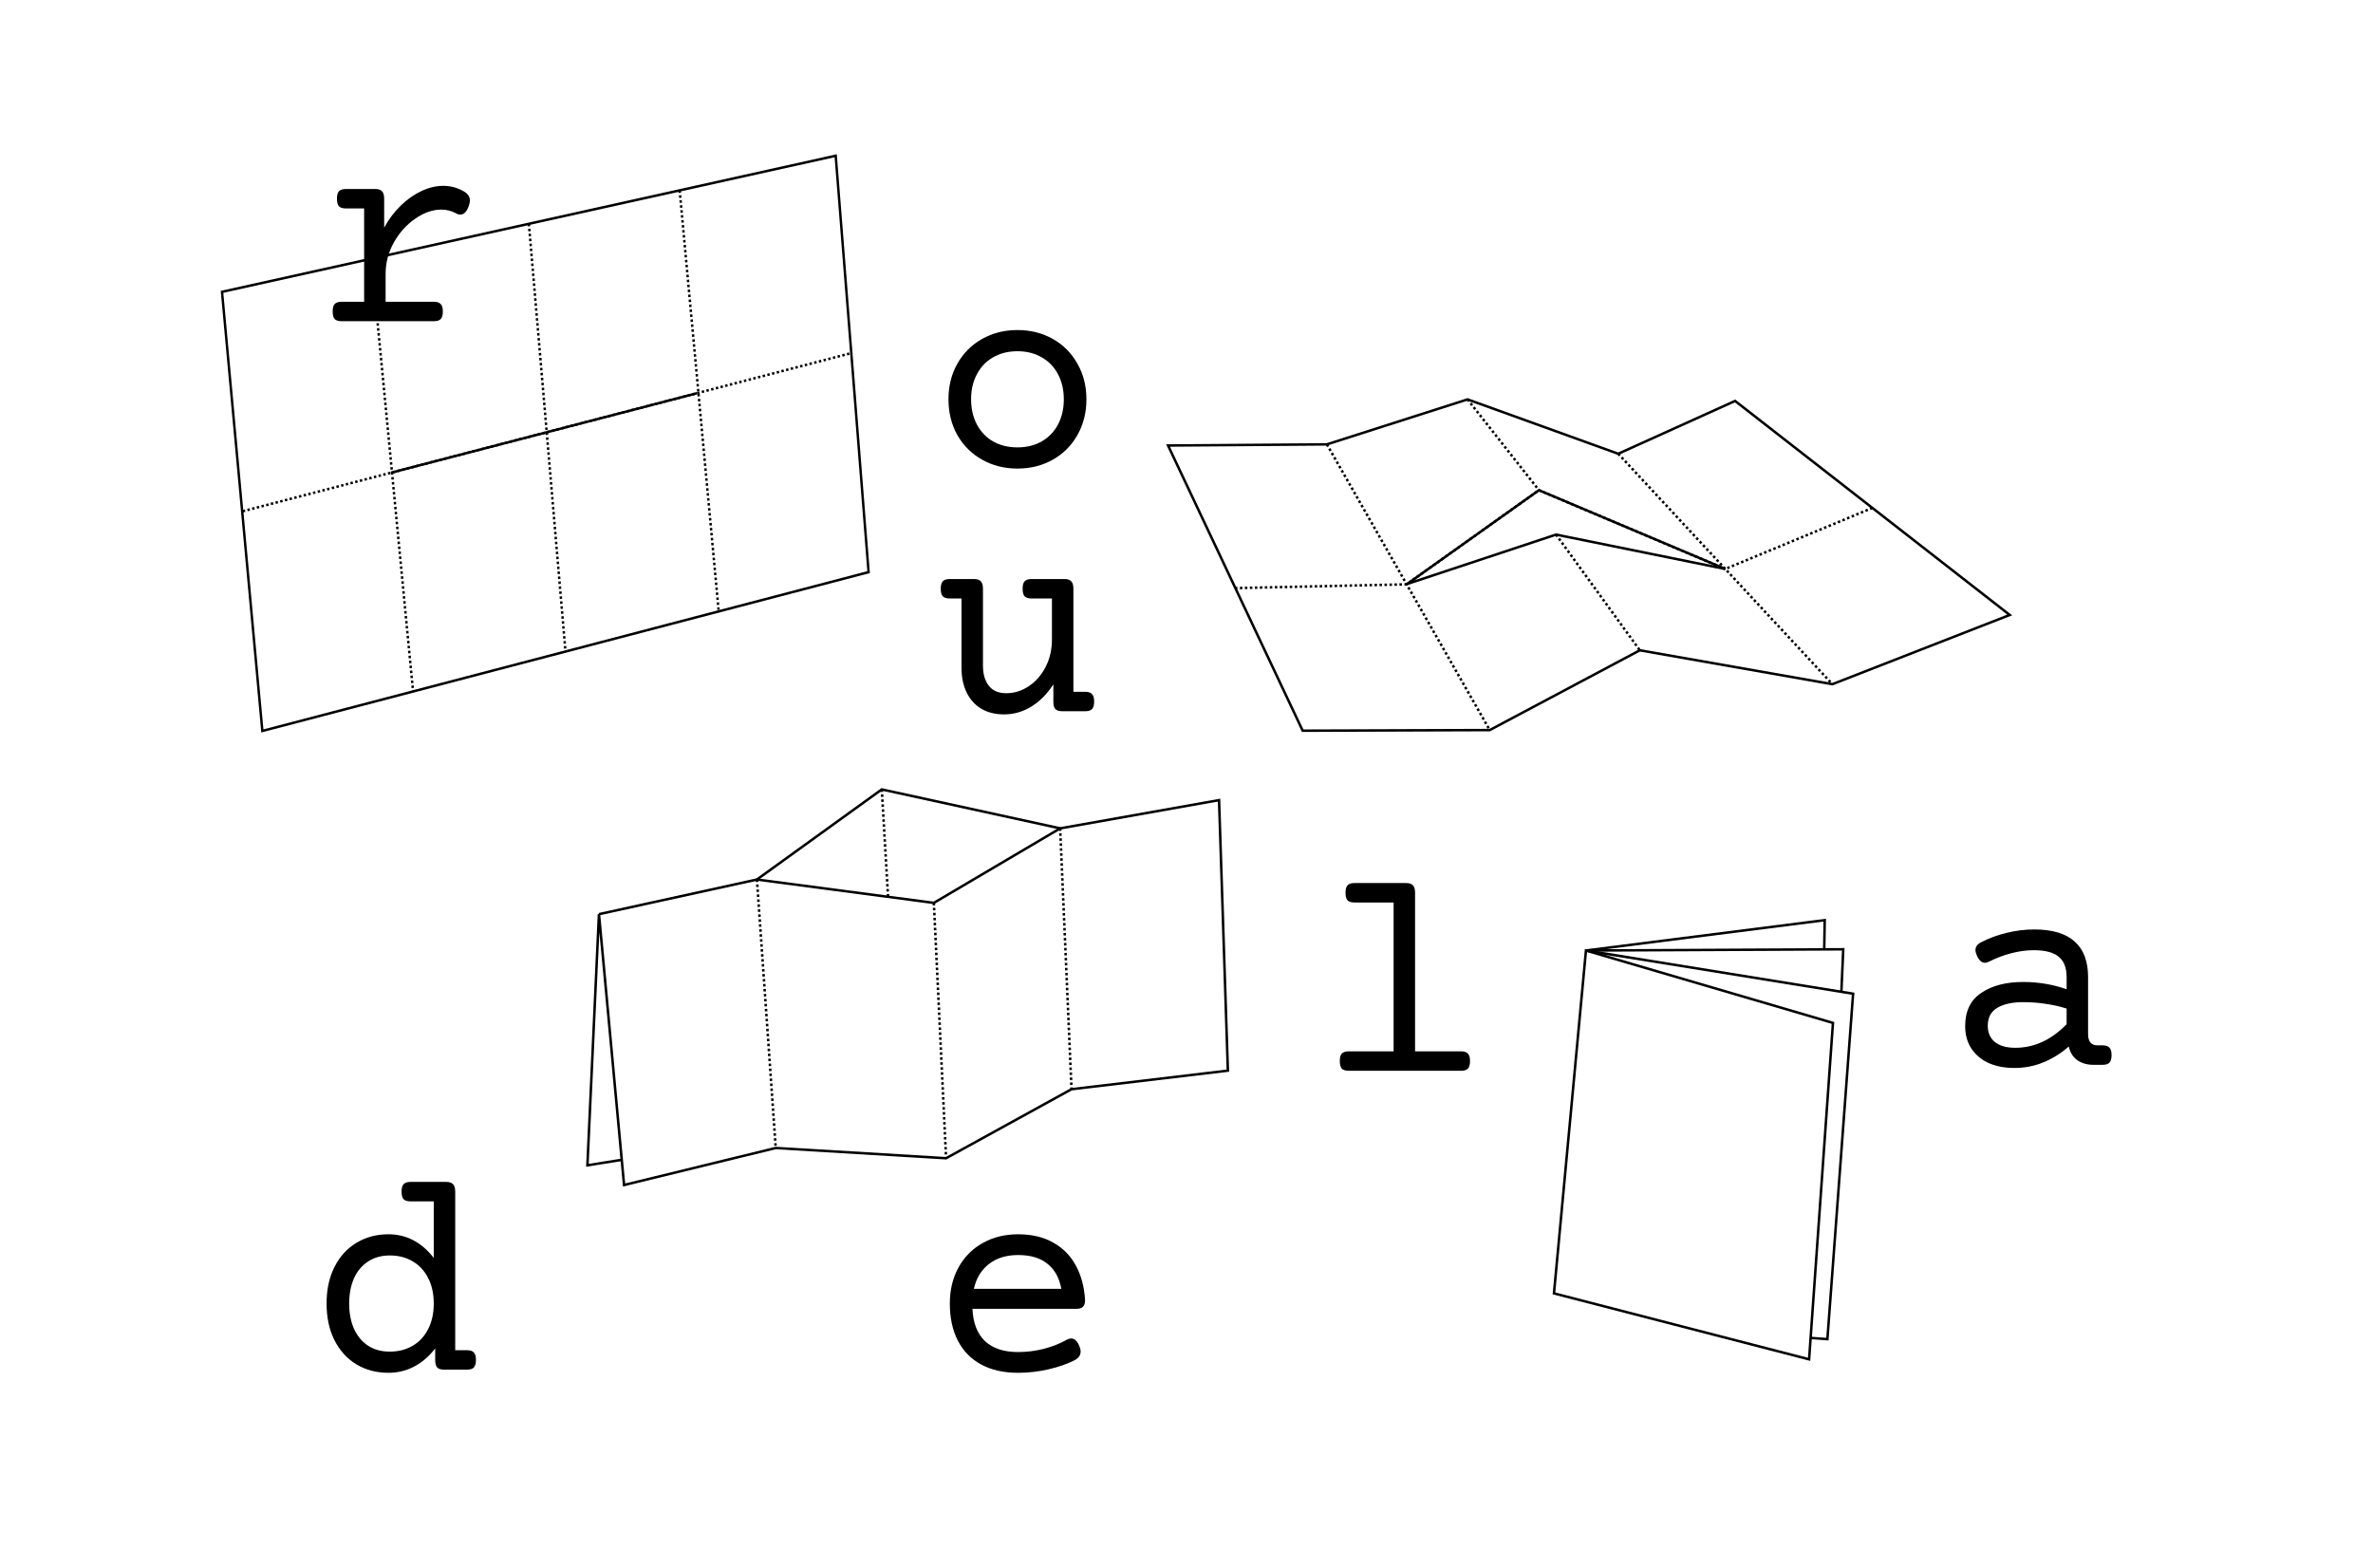<?xml version="1.0" encoding="UTF-8" standalone="no"?>
<!-- Created with Inkscape (http://www.inkscape.org/) -->

<svg
   version="1.1"
   id="svg1316"
   width="1085.333"
   height="717.333"
   viewBox="0 0 1085.333 717.333"
   sodipodi:docname="thumb.svg"
   inkscape:export-filename="thumb.png"
   inkscape:export-xdpi="96"
   inkscape:export-ydpi="96"
   inkscape:version="1.2.1 (1:1.2.1+202210291243+9c6d41e410)"
   xmlns:inkscape="http://www.inkscape.org/namespaces/inkscape"
   xmlns:sodipodi="http://sodipodi.sourceforge.net/DTD/sodipodi-0.dtd"
   xmlns="http://www.w3.org/2000/svg"
   xmlns:svg="http://www.w3.org/2000/svg">
  <defs
     id="defs1320" />
  <sodipodi:namedview
     id="namedview1318"
     pagecolor="#ffffff"
     bordercolor="#666666"
     borderopacity="1.0"
     inkscape:showpageshadow="2"
     inkscape:pageopacity="0.0"
     inkscape:pagecheckerboard="0"
     inkscape:deskcolor="#d1d1d1"
     showgrid="false"
     inkscape:zoom="0.75606612"
     inkscape:cx="201.70194"
     inkscape:cy="226.83201"
     inkscape:window-width="2560"
     inkscape:window-height="1366"
     inkscape:window-x="0"
     inkscape:window-y="32"
     inkscape:window-maximized="1"
     inkscape:current-layer="g1322" />
  <g
     inkscape:groupmode="layer"
     inkscape:label="Image"
     id="g1322">
    <rect
       style="fill:#ffffff;stroke-width:5;stroke-linecap:round;stroke-linejoin:round;stroke-dasharray:1, 1;stop-color:#000000;fill-opacity:1"
       id="rect1795"
       width="1085.333"
       height="717.333"
       x="0"
       y="0" />
    <path
       d="m 202.735,85.004 q 5.105,0 9.556,2.618 2.618,1.571 2.618,4.058 0,1.178 -0.589,2.749 -1.374,3.731 -3.796,3.731 -0.982,0 -1.833,-0.524 -3.207,-1.767 -6.872,-1.767 -5.89,0 -11.846,4.123 -5.956,4.058 -9.817,10.865 -3.796,6.807 -3.796,14.464 v 12.697 h 22.057 q 2.225,0 3.142,1.047 0.982,0.982 0.982,3.403 0,2.422 -0.982,3.469 -0.916,0.982 -3.142,0.982 h -42.15 q -2.225,0 -3.207,-0.982 -0.916,-1.047 -0.916,-3.469 0,-2.422 0.916,-3.403 0.982,-1.047 3.207,-1.047 h 10.276 V 95.345 h -8.312 q -2.225,0 -3.207,-0.982 -0.916,-1.047 -0.916,-3.469 0,-2.422 0.916,-3.403 0.982,-1.047 3.207,-1.047 h 13.352 q 2.225,0 3.142,1.047 0.982,0.982 0.982,3.403 v 13.221 q 3.142,-5.76 7.592,-10.079 4.451,-4.32 9.49,-6.676 5.04,-2.356 9.948,-2.356 z"
       style="font-weight:normal;font-size:40.755px;line-height:1.25;font-family:'Courier Prime';-inkscape-font-specification:'Courier Prime';stroke-width:3.351"
       id="path1229" />
    <path
       d="m 465.348,150.962 q 8.967,0 16.166,4.058 7.199,4.058 11.257,11.323 4.123,7.199 4.123,16.297 0,9.098 -4.123,16.362 -4.058,7.199 -11.257,11.257 -7.199,4.058 -16.166,4.058 -8.967,0 -16.166,-4.058 -7.199,-4.058 -11.323,-11.257 -4.058,-7.265 -4.058,-16.362 0,-9.098 4.058,-16.297 4.123,-7.265 11.323,-11.323 7.199,-4.058 16.166,-4.058 z m 0,9.687 q -6.349,0 -11.192,2.814 -4.778,2.749 -7.396,7.789 -2.618,4.974 -2.618,11.388 0,6.414 2.618,11.454 2.618,4.974 7.396,7.789 4.843,2.749 11.192,2.749 6.349,0 11.126,-2.749 4.843,-2.814 7.461,-7.789 2.618,-5.04 2.618,-11.454 0,-6.414 -2.618,-11.388 -2.618,-5.04 -7.461,-7.789 -4.778,-2.814 -11.126,-2.814 z"
       style="font-weight:normal;font-size:40.755px;line-height:1.25;font-family:'Courier Prime';-inkscape-font-specification:'Courier Prime';stroke-width:3.351"
       id="path1231" />
    <path
       d="m 486.815,264.842 q 2.225,0 3.142,1.047 0.982,0.982 0.982,3.403 v 47.124 h 5.367 q 2.225,0 3.142,1.047 0.982,0.982 0.982,3.403 0,2.422 -0.982,3.469 -0.916,0.982 -3.142,0.982 h -10.406 q -2.225,0 -3.207,-0.982 -0.916,-0.982 -0.916,-3.403 v -7.919 q -4.32,6.676 -10.145,10.21 -5.76,3.534 -12.435,3.534 -5.956,0 -10.341,-2.553 -4.385,-2.618 -6.741,-7.461 -2.356,-4.843 -2.356,-11.323 v -31.678 h -5.367 q -2.225,0 -3.207,-0.982 -0.916,-1.047 -0.916,-3.469 0,-2.422 0.916,-3.403 0.982,-1.047 3.207,-1.047 h 11.061 q 2.225,0 3.142,1.047 0.982,0.982 0.982,3.403 v 35.146 q 0,5.825 2.683,9.228 2.683,3.403 7.919,3.403 5.563,0 10.341,-3.207 4.843,-3.207 7.723,-8.836 2.88,-5.629 2.88,-12.566 v -18.719 h -9.294 q -2.225,0 -3.207,-0.982 -0.916,-1.047 -0.916,-3.469 0,-2.422 0.916,-3.403 0.982,-1.047 3.207,-1.047 z"
       style="font-weight:normal;font-size:40.755px;line-height:1.25;font-family:'Courier Prime';-inkscape-font-specification:'Courier Prime';stroke-width:3.351"
       id="path1233" />
    <path
       d="m 643.084,403.894 q 2.225,0 3.142,1.047 0.982,0.982 0.982,3.403 v 72.518 h 21.009 q 2.225,0 3.142,1.047 0.982,0.982 0.982,3.403 0,2.422 -0.982,3.469 -0.916,0.982 -3.142,0.982 h -51.313 q -2.225,0 -3.207,-0.982 -0.916,-1.047 -0.916,-3.469 0,-2.422 0.916,-3.403 0.982,-1.047 3.207,-1.047 h 20.486 v -68.068 h -17.868 q -2.225,0 -3.207,-0.982 -0.916,-1.047 -0.916,-3.469 0,-2.422 0.916,-3.403 0.982,-1.047 3.207,-1.047 z"
       style="font-weight:normal;font-size:40.755px;line-height:1.25;font-family:'Courier Prime';-inkscape-font-specification:'Courier Prime';stroke-width:3.351"
       id="path1235" />
    <path
       d="m 930.412,425.122 q 12.305,0 18.457,5.498 6.152,5.498 6.152,16.297 v 26.049 q 0,5.171 4.32,5.171 h 2.291 q 2.225,0 3.142,1.047 0.982,0.982 0.982,3.403 0,2.422 -0.982,3.469 -0.916,0.982 -3.142,0.982 h -4.189 q -4.254,0 -7.33,-2.094 -3.011,-2.16 -3.927,-6.283 -5.367,4.712 -11.65,7.265 -6.218,2.553 -13.221,2.553 -6.61,0 -11.715,-2.225 -5.04,-2.291 -7.919,-6.61 -2.88,-4.32 -2.88,-10.276 0,-10.341 7.396,-15.25 7.396,-4.974 19.111,-4.974 10.406,0 19.897,3.338 v -5.563 q 0,-6.349 -3.6,-9.294 -3.534,-3.011 -11.454,-3.011 -4.909,0 -10.21,1.374 -5.301,1.374 -10.079,3.796 -1.113,0.589 -2.029,0.589 -2.16,0 -3.6,-3.142 -0.72,-1.571 -0.72,-2.618 0,-2.291 2.422,-3.534 5.498,-2.88 11.781,-4.385 6.349,-1.571 12.697,-1.571 z m -5.04,33.248 q -7.527,0 -11.912,2.618 -4.32,2.553 -4.32,8.181 0,4.778 3.272,7.461 3.338,2.618 9.294,2.618 13.024,0 23.496,-10.799 v -7.134 q -4.451,-1.44 -9.556,-2.16 -5.105,-0.785 -10.276,-0.785 z"
       style="font-weight:normal;font-size:40.755px;line-height:1.25;font-family:'Courier Prime';-inkscape-font-specification:'Courier Prime';stroke-width:3.351"
       id="path1237" />
    <path
       d="m 204.076,540.596 q 2.225,0 3.142,1.047 0.982,0.982 0.982,3.403 v 72.518 h 5.367 q 2.225,0 3.142,1.047 0.982,0.982 0.982,3.403 0,2.422 -0.982,3.469 -0.916,0.982 -3.142,0.982 h -10.406 q -2.225,0 -3.207,-0.982 -0.916,-1.047 -0.916,-3.469 v -5.236 q -4.123,5.367 -9.556,8.247 -5.432,2.88 -11.846,2.88 -8.116,0 -14.53,-3.796 -6.414,-3.862 -10.079,-10.996 -3.665,-7.199 -3.665,-16.886 0,-9.687 3.665,-16.821 3.665,-7.199 10.079,-10.996 6.414,-3.862 14.53,-3.862 12.305,0 20.748,10.799 v -25.853 h -10.603 q -2.225,0 -3.207,-0.982 -0.916,-1.047 -0.916,-3.469 0,-2.422 0.916,-3.403 0.982,-1.047 3.207,-1.047 z m -25.787,33.641 q -5.825,0 -10.014,2.814 -4.189,2.749 -6.414,7.723 -2.16,4.974 -2.16,11.454 0,6.48 2.16,11.454 2.225,4.974 6.414,7.789 4.189,2.749 10.014,2.749 5.825,0 10.341,-2.618 4.581,-2.618 7.134,-7.592 2.618,-4.974 2.618,-11.781 0,-6.807 -2.618,-11.781 -2.553,-4.974 -7.134,-7.592 -4.516,-2.618 -10.341,-2.618 z"
       style="font-weight:normal;font-size:40.755px;line-height:1.25;font-family:'Courier Prime';-inkscape-font-specification:'Courier Prime';stroke-width:3.351"
       id="path1239" />
    <path
       d="m 465.642,564.55 q 9.49,0 16.166,3.862 6.741,3.796 10.341,10.603 3.6,6.741 4.123,15.577 0,2.225 -0.982,3.142 -0.916,0.916 -3.142,0.916 h -47.386 q 0.458,9.752 5.76,14.792 5.367,4.974 15.119,4.974 6.021,0 11.912,-1.505 5.891,-1.571 10.341,-4.123 1.113,-0.589 2.029,-0.589 2.291,0 3.731,3.469 0.589,1.374 0.589,2.487 0,2.618 -2.88,4.058 -5.04,2.553 -11.912,4.123 -6.872,1.571 -13.81,1.571 -9.883,0 -16.886,-3.796 -7.003,-3.796 -10.668,-10.93 -3.665,-7.134 -3.665,-16.951 0,-9.359 3.992,-16.559 3.992,-7.199 11.061,-11.126 7.069,-3.992 16.166,-3.992 z m 0,9.49 q -8.05,0 -13.352,4.123 -5.236,4.058 -6.872,11.323 h 39.99 q -1.374,-7.527 -6.349,-11.454 -4.909,-3.992 -13.417,-3.992 z"
       style="font-weight:normal;font-size:40.755px;line-height:1.25;font-family:'Courier Prime';-inkscape-font-specification:'Courier Prime';stroke-width:3.351"
       id="path1241" />
    <g
       id="g1063"
       transform="matrix(4.168,0,0,4.304,41.396,-173.368)">
      <path
         style="fill:none;stroke:#000000;stroke-width:0.265px;stroke-linecap:butt;stroke-linejoin:miter;stroke-opacity:1"
         d="M 14.43,71.295 18.857,117.958 85.382,101.082 81.772,56.832 Z"
         id="path359"
         sodipodi:nodetypes="ccccc" />
      <path
         style="fill:none;stroke:#000000;stroke-width:0.265px;stroke-linecap:butt;stroke-linejoin:miter;stroke-dasharray:0.265, 0.265;stroke-dashoffset:0;stroke-opacity:1"
         d="m 30.826,67.773 4.57,45.989"
         id="path361"
         sodipodi:nodetypes="cc" />
      <path
         style="fill:none;stroke:#000000;stroke-width:0.265px;stroke-linecap:butt;stroke-linejoin:miter;stroke-dasharray:0.265, 0.265;stroke-dashoffset:0;stroke-opacity:1"
         d="M 48.101,64.063 52.12,109.52"
         id="path363"
         sodipodi:nodetypes="cc" />
      <path
         style="fill:none;stroke:#000000;stroke-width:0.265px;stroke-linecap:butt;stroke-linejoin:miter;stroke-dasharray:0.265, 0.265;stroke-dashoffset:0;stroke-opacity:1"
         d="M 64.648,60.509 68.933,105.255"
         id="path365"
         sodipodi:nodetypes="cc" />
      <path
         style="fill:none;stroke:#000000;stroke-width:0.265px;stroke-linecap:butt;stroke-linejoin:miter;stroke-dasharray:0.265, 0.265;stroke-dashoffset:0;stroke-opacity:1"
         d="M 83.267,77.86 16.644,94.626"
         id="path367" />
      <path
         style="fill:none;stroke:#000000;stroke-width:0.265px;stroke-linecap:butt;stroke-linejoin:miter;stroke-opacity:1"
         d="M 66.545,82.068 32.976,90.516"
         id="path923" />
    </g>
    <g
       id="g1077"
       transform="matrix(4.304,0,0,4.304,-269.735,-203.374)">
      <path
         style="fill:none;stroke:#000000;stroke-width:0.265px;stroke-linecap:butt;stroke-linejoin:miter;stroke-opacity:1"
         d="m 128.675,170.519 -3.583,0.571 1.227,-26.688 2.67,28.783 16.115,-3.935 18.103,1.09 13.328,-7.335 16.618,-1.975 -0.939,-28.748 -16.886,3.003 -13.421,7.918 -18.8,-2.482 -16.788,3.682"
         id="path1035"
         sodipodi:nodetypes="ccccccccccccc" />
      <path
         style="fill:none;stroke:#000000;stroke-width:0.265px;stroke-linecap:butt;stroke-linejoin:miter;stroke-opacity:1"
         d="m 143.107,140.72 13.267,-9.575 18.955,4.138"
         id="path1037" />
      <path
         style="fill:none;stroke:#000000;stroke-width:0.265px;stroke-linecap:butt;stroke-linejoin:miter;stroke-dasharray:0.265, 0.265;stroke-dashoffset:0;stroke-opacity:1"
         d="m 156.374,131.145 0.668,11.414"
         id="path1039"
         sodipodi:nodetypes="cc" />
      <path
         style="fill:none;stroke:#000000;stroke-width:0.265px;stroke-linecap:butt;stroke-linejoin:miter;stroke-dasharray:0.265, 0.265;stroke-dashoffset:0;stroke-opacity:1"
         d="m 161.907,143.201 1.301,27.138"
         id="path1041" />
      <path
         style="fill:none;stroke:#000000;stroke-width:0.265px;stroke-linecap:butt;stroke-linejoin:miter;stroke-dasharray:0.265, 0.265;stroke-dashoffset:0;stroke-opacity:1"
         d="m 175.328,135.283 1.207,27.721"
         id="path1043" />
      <path
         style="fill:none;stroke:#000000;stroke-width:0.265px;stroke-linecap:butt;stroke-linejoin:miter;stroke-dasharray:0.265, 0.265;stroke-dashoffset:0;stroke-opacity:1"
         d="m 143.107,140.72 1.997,28.53"
         id="path1045" />
    </g>
    <g
       id="g1087"
       transform="matrix(4.304,0,0,4.304,474.431,-410.605)">
      <path
         style="fill:none;stroke:#000000;stroke-width:0.265px;stroke-linecap:butt;stroke-linejoin:miter;stroke-opacity:1"
         d="m 13.894,142.745 16.879,-0.122 14.947,-4.778 16.012,5.778 12.417,-5.613 29.186,22.744 -18.847,7.356 -20.462,-3.601 -15.948,8.478 -19.878,0.066 z"
         id="path925"
         sodipodi:nodetypes="ccccccccccc" />
      <path
         style="fill:none;stroke:#000000;stroke-width:0.265px;stroke-linecap:butt;stroke-linejoin:miter;stroke-dasharray:0.265, 0.265;stroke-dashoffset:0;stroke-opacity:1"
         d="m 30.773,142.623 17.305,30.363"
         id="path927"
         sodipodi:nodetypes="cc" />
      <path
         style="fill:none;stroke:#000000;stroke-width:0.265px;stroke-linecap:butt;stroke-linejoin:miter;stroke-dasharray:0.265, 0.265;stroke-dashoffset:0;stroke-opacity:1"
         d="m 61.732,143.622 22.756,24.486"
         id="path929" />
      <path
         style="fill:none;stroke:#000000;stroke-width:0.265px;stroke-linecap:butt;stroke-linejoin:miter;stroke-dasharray:0.265, 0.265;stroke-dashoffset:0;stroke-opacity:1"
         d="m 88.742,149.381 -15.632,6.484 -19.805,-8.371 -14.054,10.005 -18.204,0.399"
         id="path931"
         sodipodi:nodetypes="ccccc" />
      <path
         style="fill:none;stroke:#000000;stroke-width:0.265px;stroke-linecap:butt;stroke-linejoin:miter;stroke-opacity:1"
         d="m 39.24,157.479 15.884,-5.266 17.986,3.653"
         id="path933"
         sodipodi:nodetypes="ccc" />
      <path
         style="fill:none;stroke:#000000;stroke-width:0.265px;stroke-linecap:butt;stroke-linejoin:miter;stroke-dasharray:0.265, 0.265;stroke-dashoffset:0;stroke-opacity:1"
         d="m 45.72,137.845 7.585,9.649"
         id="path1031"
         sodipodi:nodetypes="cc" />
      <path
         style="fill:none;stroke:#000000;stroke-width:0.265px;stroke-linecap:butt;stroke-linejoin:miter;stroke-dasharray:0.265, 0.265;stroke-dashoffset:0;stroke-opacity:1"
         d="m 55.124,152.212 8.902,12.295"
         id="path1033" />
      <path
         style="fill:none;stroke:#000000;stroke-width:0.265px;stroke-linecap:butt;stroke-linejoin:miter;stroke-opacity:1"
         d="m 39.314,157.454 13.991,-9.96 19.805,8.371"
         id="path1047" />
    </g>
    <g
       id="g1069"
       transform="matrix(4.304,0,0,4.304,112.565,148.824)">
      <path
         style="fill:none;stroke:#000000;stroke-width:0.265px;stroke-linecap:butt;stroke-linejoin:miter;stroke-opacity:1"
         d="m 142.38,66.433 -3.4,36.436 27.112,7.01 2.535,-35.751 z"
         id="path1049" />
      <path
         style="fill:none;stroke:#000000;stroke-width:0.265px;stroke-linecap:butt;stroke-linejoin:miter;stroke-opacity:1"
         d="m 142.38,66.433 28.388,4.591 -2.732,36.709 -1.783,-0.126"
         id="path1051" />
      <path
         style="fill:none;stroke:#000000;stroke-width:0.265px;stroke-linecap:butt;stroke-linejoin:miter;stroke-opacity:1"
         d="m 169.522,70.823 0.199,-4.52 -27.341,0.131"
         id="path1053" />
      <path
         style="fill:none;stroke:#000000;stroke-width:0.265px;stroke-linecap:butt;stroke-linejoin:miter;stroke-opacity:1"
         d="m 167.699,66.261 0.052,-3.054 -25.372,3.227"
         id="path1055" />
    </g>
  </g>
</svg>
